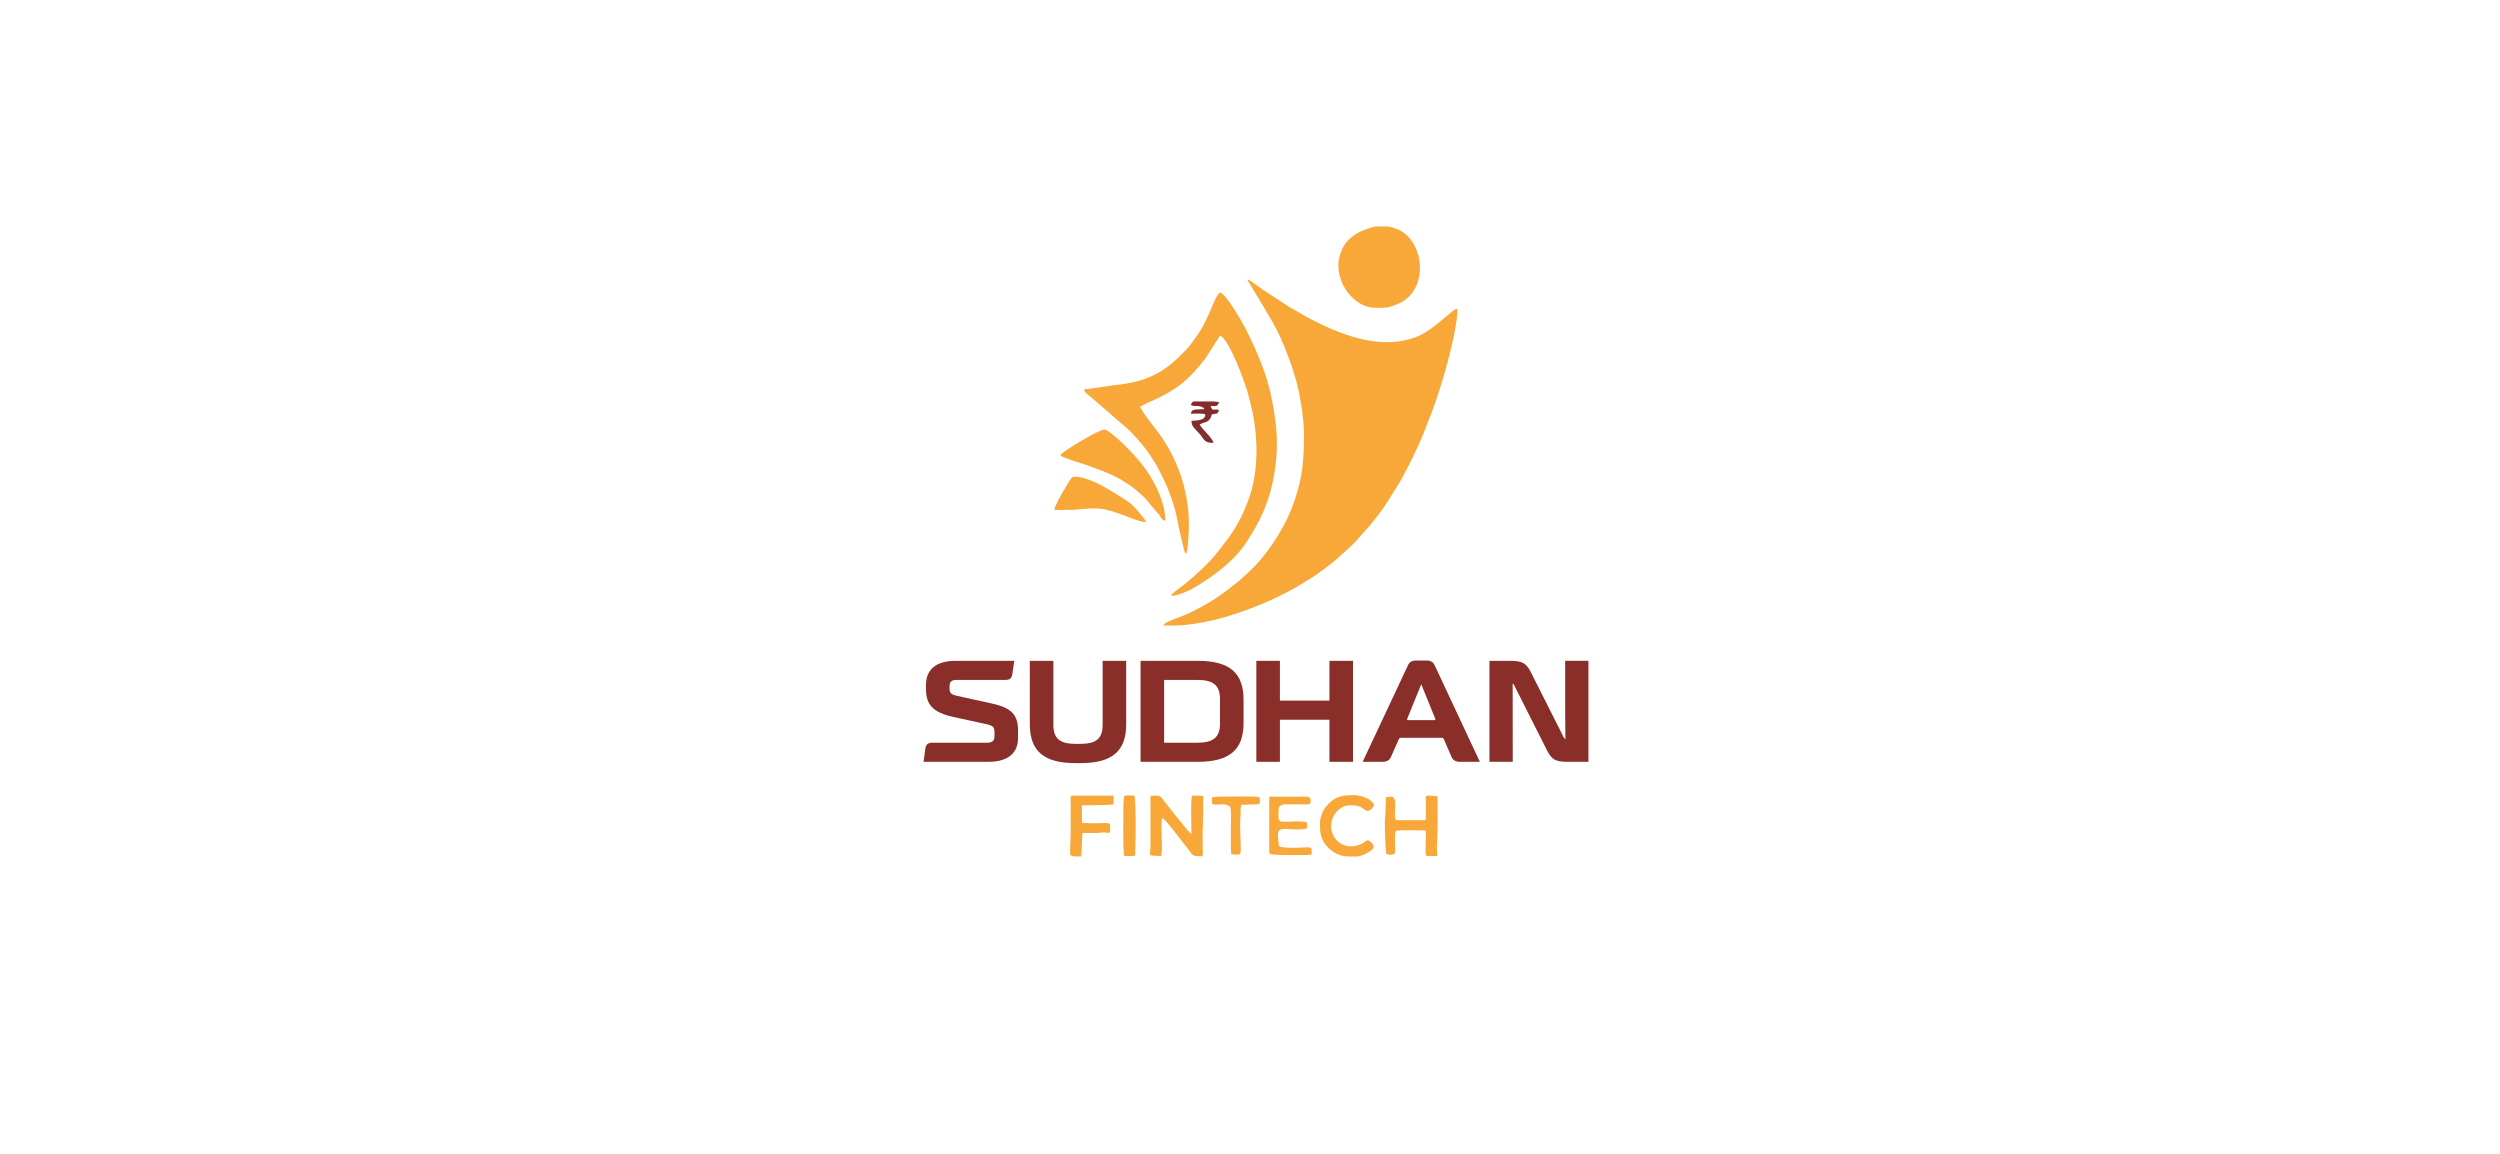 <?xml version="1.0" encoding="UTF-8"?>
<!DOCTYPE svg PUBLIC "-//W3C//DTD SVG 1.1//EN" "http://www.w3.org/Graphics/SVG/1.1/DTD/svg11.dtd">
<!-- Creator: CorelDRAW (Evaluation Version) -->
<svg xmlns="http://www.w3.org/2000/svg" xml:space="preserve" width="6.5in" height="3in" version="1.1" style="shape-rendering:geometricPrecision; text-rendering:geometricPrecision; image-rendering:optimizeQuality; fill-rule:evenodd; clip-rule:evenodd"
viewBox="0 0 8500 11000"
 xmlns:xlink="http://www.w3.org/1999/xlink"
 xmlns:xodm="http://www.corel.com/coreldraw/odm/2003">
 <defs>
  <style type="text/css">
   <![CDATA[
    .fil1 {fill:#832C2C}
    .fil0 {fill:#F8A839}
    .fil2 {fill:#892E29;fill-rule:nonzero}
   ]]>
  </style>
 </defs>

  <g id="_1361396955072">
   <path class="fil0" d="M3399.22 8160.55c26.97,0 -6.79,-316.33 14.63,-360.97 27.22,7.27 135.43,154.09 153.99,177.72l109.39 139.39c11.74,16.9 19.12,33.06 42.18,40.75 13.78,4.59 68.19,7.43 74.01,4.41 12.36,-6.4 5.8,-57.43 5.8,-74.46 -0.02,-54.49 -1.78,-111.91 -0.16,-166.01l5.04 -160.82c0,-56.91 0,-113.82 0,-170.73 -31.28,-7.28 -68.97,-4.88 -107.31,-4.88 -14.04,60.28 -4.88,283.53 -4.88,365.85 -20.71,-13.87 -61.37,-65.58 -81.42,-89.31l-78.44 -97.17c-14.22,-17.3 -24.27,-31.53 -38.61,-49.2l-77.44 -98.17c-29.43,-38.54 -36.73,-32 -99.7,-32 -23.48,0 -14.67,45.98 -14.64,68.29l-0.71 438.31c-4.67,40.98 -16.19,61.09 15.02,64.46 28.39,3.06 52.88,4.55 83.26,4.55z"/>
   <path class="fil0" d="M5911.41 7819.09l-258.54 0c-56.73,0 25.67,-224.39 -58.54,-224.39l-48.78 4.88 -4.81 151.28c0.19,32.83 -4.78,44.27 -5.14,72.91 -0.84,68.01 3.03,266.62 14.83,317.27 23.26,5.42 35.96,11.6 63.04,4.73 23.87,-6.06 20.24,-23.52 19.95,-63.2 -0.38,-51.92 -5.39,-117.25 4.81,-161.04 47.25,-11.01 213.42,-4.88 273.17,-4.88 23.48,0 14.67,45.98 14.64,68.29 -0.36,219.41 -22.38,166.91 78.22,176.3 54.59,5.09 18.96,-6.59 29.35,-132.13 8.35,-100.83 4.62,-315.5 4.62,-424.65 0,-21.13 -20.17,-13.56 -42.4,-16.14 -82.48,-9.55 -70.54,-3.36 -69.88,45.31l0.13 131.84c0.22,23.27 7.13,53.62 -14.68,53.62z"/>
   <path class="fil0" d="M4916.29 7848.35c0,90.02 7.54,161.69 79.07,233.12 10.74,10.73 22.07,19.11 34.55,28.87 56.95,44.55 110.44,53.57 167.11,55.09l70.49 0c44.03,0 160.98,-54.14 160.98,-92.68 0,-22.54 -17.21,-35.25 -30.33,-47.85 -49.86,-47.9 -42.51,42.97 -194.06,42.97 -118.44,0 -218.87,-128.93 -166.01,-268.45 23.89,-63.08 90.44,-121.79 156.26,-121.79 38.81,0 79.56,-0.54 113.94,17.76 21.74,11.57 43.21,35.89 61.67,35.89 28.74,0 53.01,-33.99 63.41,-53.66 -13.42,-57.59 -119.04,-97.56 -195.12,-97.56 -127.16,0 -193.86,21.5 -269.04,116.32 -27.72,34.96 -52.91,102.87 -52.91,151.97z"/>
   <path class="fil0" d="M2638.25 8165.43c10.25,-43.98 9.44,-161.94 14.63,-224.39 45.57,0 91.19,0.23 136.75,0.17 29.54,-0.04 36.03,-5.49 63.25,-5.43 36.87,0.09 27.92,8.65 63.41,0.38 0,-115.97 26.17,-86.53 -190.43,-87.65 -13.24,-0.07 -20.22,-1.09 -32,-2.3 -35.92,-3.69 4.25,8.94 -45.87,-2.73l0 -165.85c57.2,0 265.61,-1.18 302.44,-9.76l0 -82.93 -395.12 0c-23.81,0 -14.65,50.38 -14.63,73.17l0.01 263.42c0.13,57.47 -4.7,108.21 -4.89,170.73 -0.19,63.55 -20.29,73.17 102.44,73.17z"/>
   <path class="fil0" d="M4433.37 8121.53c0,20.54 17.52,22.92 38.35,25.06 82.27,8.46 242.2,4.21 332.38,4.21 16.81,0 18.89,-3.61 34.15,-4.88 0,-94.43 11.44,-63.41 -195.12,-63.41 -21.99,0 -99.5,-4.5 -109.76,-12.2 -11.39,-8.56 -5.33,-0.05 -9.2,-20.06 -1.45,-7.49 -1.76,-13.81 -3.03,-26.24 -7.93,-77.41 -19.27,-122.09 63.33,-122.24 24.15,-0.05 209.87,19.99 209.87,-14.39 0,-46.91 5.04,-51.3 -28.98,-53.94 -82.96,-6.46 -95.87,0.29 -180.78,0.29 -64.69,0 -63.41,1.86 -63.41,-102.44 0,-70.4 45.66,-63.42 131.71,-63.41 32.52,0 65.04,-0.04 97.56,0 74.61,0.1 78.04,5.18 78.04,-39.03 0,-23.34 -16.51,-34.15 -39.02,-34.15l-356.09 0 0 526.83z"/>
   <path class="fil0" d="M3887.02 7599.58c0,89.82 -14.07,68.29 121.95,68.29l46.09 17.32c21.35,14.71 12.44,150.32 12.44,192.43l-0.06 204.94c-0.17,29.1 4.46,41.62 4.94,63.35 96.6,0 92.49,24.42 87.96,-126.99l-5.04 -146.18c0,-38.61 2.02,-66.32 4.62,-97.82 1.41,-17.06 -0.41,-36.3 0.1,-53.56 0.72,-24.59 5.04,-24.4 5.04,-48.62 55.32,0 104.96,-4.88 165.85,-4.88 25.24,-29.12 9.76,-11.65 9.76,-68.29 -49.74,-11.59 -309.66,-4.88 -380.48,-4.88 -32.44,0 -42.23,4.88 -73.17,4.88z"/>
   <path class="fil0" d="M3043.12 7682.5c0,85.47 -4.3,369.3 3.38,435.65 5.75,49.64 -20.12,42.4 94.19,42.4 20.56,0 15.17,-22.02 14.8,-43.73l4.71 -180.66c0,-136.68 1.65,-214.17 -9.76,-351.22 -22.39,0 -85.17,-8.78 -98.07,4.38 -7.06,7.21 -9.25,74.69 -9.25,93.19z"/>
   <g>
    <path class="fil0" d="M4765.07 4149.1c0,301.44 -29.86,477.72 -127.52,721.26 -67.68,168.76 -207.12,386.48 -339.45,523.96 -16.98,17.64 -31.55,31.35 -48.88,48.68l-99.46 90.78c-178.24,143.84 -252.85,197.61 -465.98,304.75 -44.76,22.5 -86.44,36.59 -134.79,55.45 -33.74,13.17 -117.53,40.36 -125.38,69.75l77.97 -0.05c96.96,0.2 155.08,-6.96 251.01,-22.2 102.4,-16.26 206.96,-42.25 296.02,-69.83 232.81,-72.11 428.68,-154.96 639.97,-272.22l166.35 -101.94c73.06,-49.7 203.11,-145 257.69,-200.85l97.59 -87.78c15.78,-15.87 28.04,-28.13 43.9,-43.9l131.17 -146.88c53.76,-66.4 108.39,-132.4 156.39,-204.59l140.74 -225.11c32.06,-55.59 125.58,-234.51 153.03,-300.63 8.83,-21.27 18.56,-43.56 28.81,-63.87 11.48,-22.75 17.9,-42.48 27.8,-64.89 9.37,-21.23 18.8,-41.14 27.33,-65.35 15.66,-44.45 33.58,-86.99 50.59,-129.9 89.13,-224.77 201.43,-612.54 240.46,-852.22 7.46,-45.8 18.07,-113.5 18.07,-167.3 -27.22,0.61 -46.46,23.03 -73.2,43.87 -113.85,88.73 -201.11,185.63 -354.2,236.04 -337.55,111.14 -703.11,-41.57 -992.17,-192.04l-185.53 -107.15c-13.56,-8.12 -21.94,-13.35 -35.84,-22.69 -95.69,-64.32 -194.27,-123.15 -286.62,-191.43 -12.55,-9.28 -21.11,-15.08 -34.41,-24.13 -18.31,-12.46 -18.14,-19.96 -42.9,-20.52 15.18,28.69 28.95,47.42 46.02,75.93 16.93,28.28 30.91,51.63 47.59,79.24 32.61,54.02 62.53,103.96 95.1,158.56 71.82,120.4 115.82,200.77 170.19,337.13 25.43,63.78 46.01,117.61 68.54,185.12 21,62.91 42.04,130.61 55.9,197.76 3.61,17.46 8.37,32.05 12.17,51.25l27.33 162.91c8.84,73.97 18.63,149.02 18.63,235.02z"/>
    <path class="fil0" d="M3643.12 5275.93c16.89,-35.19 24.39,-212.31 24.39,-273.17 0,-324.47 -109.8,-638 -299.65,-890.59 -22.09,-29.39 -160.92,-202.05 -163.77,-236.23 146.17,-77.35 174.73,-72.52 321.7,-166.1 119.74,-76.25 212.32,-181.65 298.53,-291.71l140.74 -220.24c91.56,48.45 227.04,426.43 259.16,531.08 6.61,21.53 12.09,47.34 18.28,69.53 87.39,313.26 102.68,687.43 -15.44,988.21 -83.37,212.29 -144.02,295.04 -276.63,464.83 -84.06,107.63 -201.02,217.14 -306.18,303.57 -26.04,21.4 -50.02,38.31 -77.12,59.46 -18.76,14.64 -64.74,45.23 -70.35,66.24 64.22,0 180.43,-52.98 223.46,-78.98 198.37,-119.87 400.61,-267.88 519.57,-470.67 10.78,-18.37 18.39,-29.72 29.77,-48.28 109.98,-179.46 172.33,-343.99 209.76,-551.22 48.76,-269.97 28.34,-486.75 -26.85,-752.89 -45.74,-220.55 -135,-425.72 -233.78,-624.75 -32,-64.47 -193,-349.7 -253.62,-365.89 -39.5,26.45 -78.4,140.96 -102.5,195.06l-47.07 99.27c-16.09,32.46 -36.57,67.83 -55.25,95.96l-92.73 126.79c-7.54,9.76 -9.51,11.29 -18.29,20.73l-92.73 92.63c-141.14,132.08 -291.13,209.97 -505.03,241.31 -45,6.59 -84.94,10.57 -129.45,16.89l-226.51 32.17c-19.43,2.38 -23.51,-3.93 -26.19,10.77 -2.97,16.3 56.22,59.04 74.78,74.75 14.56,12.31 24.21,21.43 39.36,33.81l258.48 224.45c9.7,8.55 12.17,8.6 21.88,17.15 70.18,61.8 152.44,157.32 209.96,233.94l88.05 136.34c72,142.06 102.36,195.43 157.56,364.39 24.52,75.06 39.54,160.2 55.84,241.72l41.71 177.8c16.7,56.02 6.55,46.63 26.17,51.87z"/>
    <path class="fil0" d="M5091.9 2529.59c0,209.22 172.18,404.88 351.22,404.88 104.71,0 118.22,4.26 216.79,-36.87 308.91,-128.91 255.49,-621.21 -18.48,-717.53 -35.99,-12.65 -56.26,-18.62 -74.8,-21.21l-123.5 0 -67.72 20.08c-104.6,32.05 -208.31,100.96 -250.19,203.47 -15.59,38.18 -33.31,92.3 -33.31,147.18z"/>
    <path class="fil0" d="M2443.13 4344.22c85.33,45.15 203.4,69.76 297.56,107.31 23.36,9.32 47.2,15.83 71.8,25.76 26,10.49 47.8,18.34 73.19,29.24 46.51,19.98 95.98,42.85 137.05,67.83 79.48,48.35 111.34,70.26 175.32,127.12 83.06,73.81 63.35,62.91 144.09,158.34 14.42,17.04 36.17,38.2 47.16,55.28 14.15,22 20.27,45.83 53.81,48.62 0,-156.85 -84.63,-336.48 -167.78,-461.49 -72.8,-109.47 -204.77,-249.99 -301.95,-332.19 -21.41,-18.11 -85.92,-74.61 -110.76,-74.61 -50.63,0 -322.87,162.46 -400.87,223.52 -11.43,8.95 -14.78,10.8 -18.64,25.26z"/>
    <path class="fil0" d="M2399.22 4861.3c67.55,0 158.9,2.26 223.04,-6.22l118.28 -8.58c27.64,-0.93 88.94,2.98 114.57,7.7 127.59,23.49 311.05,113.35 381.63,122.06 32.43,4 20.56,-9.62 9.05,-24.35 -113.23,-144.95 -123.43,-153.28 -304.18,-262.24 -96.92,-58.42 -245.43,-145.42 -366.77,-145.42 -25.73,0 -41.31,32.58 -61.36,65.47 -54.23,88.95 -72.67,117.83 -116,210.91 -6.4,13.75 -23.98,40.69 1.74,40.69z"/>
    <path class="fil1" d="M3687.02 3861.3c30.46,14.61 35.3,5.98 72.7,10.22 21.63,2.45 49.13,10.09 54.13,28.8 -74.6,6.2 -122.54,-7.68 -126.83,43.9 27.24,0 136.59,-6.9 136.59,9.76 0,62.97 -103.38,51.94 -131.71,58.54 0,56.52 32.53,71.06 81.49,128.27 41.37,48.33 37.4,81.49 128.27,81.49 -2.51,-30.16 -70.91,-99.36 -98.83,-130.44 -14.48,-16.12 -21.4,-28.02 -32.88,-45.17 50.39,-26.66 69.06,-15.44 96.39,-49.95 25.72,-32.48 -1.14,-43.8 46.37,-51.19 23.13,-3.6 22.69,1.07 33.74,-15.9 22.45,-34.49 -19.66,-24.42 -54.55,-24.42 -44.34,-66.22 18.24,-12.78 48.89,-43.79 6.95,-7.02 11.75,-17.48 14.52,-29.38 -27.83,0 -33.74,-4.88 -63.42,-4.88l-175.61 0c-16.66,0 -25.91,19.7 -29.27,34.15z"/>
   </g>
   <g>
    <path class="fil2" d="M1451.28 6482.11c-46.54,0 -65.72,17.8 -65.72,61.61l0 17.78c0,45.2 13.68,58.88 72.56,72.63l324.54 71.16c191.7,41.09 256.09,106.87 256.09,260.2l0 68.44c0,147.9 -98.64,228.68 -282.11,228.68l-618.94 0 17.8 -127.33c5.52,-38.36 24.69,-54.77 65.72,-54.77l523.09 0c47.97,0 69.88,-17.84 69.88,-62.99l0 -38.36c0,-46.54 -15.07,-61.61 -76.72,-75.29l-313.58 -68.5c-193.05,-42.41 -262.87,-113.65 -262.87,-266.98l0 -38.36c0,-149.28 98.56,-230.07 282.05,-230.07l560.04 0 -19.11 127.38c-5.5,38.31 -24.7,54.76 -65.79,54.76l-466.91 0z"/>
    <path class="fil2" d="M2151.02 6299.99l224.57 0 0 610.7c0,131.49 63,180.76 212.28,180.76l45.15 0c149.28,0 212.28,-49.26 212.28,-180.76l0 -610.7 224.56 0 0 603.86c0,250.59 -127.38,371.08 -432.72,371.08l-52.04 0c-306.74,0 -434.07,-120.49 -434.07,-371.08l0 -603.86z"/>
    <path class="fil2" d="M3431.38 6482.11l0 598.41 320.43 0c145.17,0 212.21,-50.7 212.21,-180.76l0 -236.89c0,-130.1 -67.05,-180.76 -212.21,-180.76l-320.43 0zm323.15 -182.14c306.73,0 434.11,120.54 434.11,371.13l0 220.44c0,250.59 -127.38,371.07 -434.11,371.07l-547.72 0 0 -962.64 547.72 0z"/>
    <polygon class="fil2" points="4310.51,7262.61 4310.51,6299.97 4535.08,6299.97 4535.08,6679.28 5007.5,6679.28 5007.5,6299.97 5232.07,6299.97 5232.07,7262.61 5007.5,7262.61 5007.5,6861.42 4535.08,6861.42 4535.08,7262.61 "/>
    <path class="fil2" d="M6008.5 6865.52c8.22,0 10.95,-5.5 8.22,-12.34l-134.21 -330.04 -134.17 330.04c-2.78,6.84 0,12.34 8.18,12.34l251.98 0zm-253.32 -521.68c15.07,-32.91 38.31,-46.59 73.95,-46.59l108.13 0c34.27,0 58.88,13.68 73.95,46.59l430.01 918.78 -191.71 0c-38.36,0 -65.77,-16.41 -78.06,-46.54l-73.93 -169.8c-4.13,-9.61 -9.63,-12.34 -19.19,-12.34l-390.24 0c-9.57,0 -15.07,2.72 -19.18,12.34l-75.29 169.8c-12.34,30.13 -39.75,46.54 -78.06,46.54l-191.71 0 431.35 -918.78z"/>
    <path class="fil2" d="M6532.98 7262.61l0 -962.64 194.44 0c110.92,0 153.39,16.47 198.55,105.48l313.57 621.65c9.63,16.39 17.52,21.91 17.52,21.91l-2.44 -268.38 0 -480.66 221.83 0 0 962.64 -194.42 0c-112.31,0 -153.39,-16.39 -198.55,-105.41l-313.59 -621.71c-8.22,-16.41 -13.66,-21.91 -28.74,-21.91l13.02 0 0.66 749.02 -221.84 0z"/>
   </g>
  </g>
</svg>
